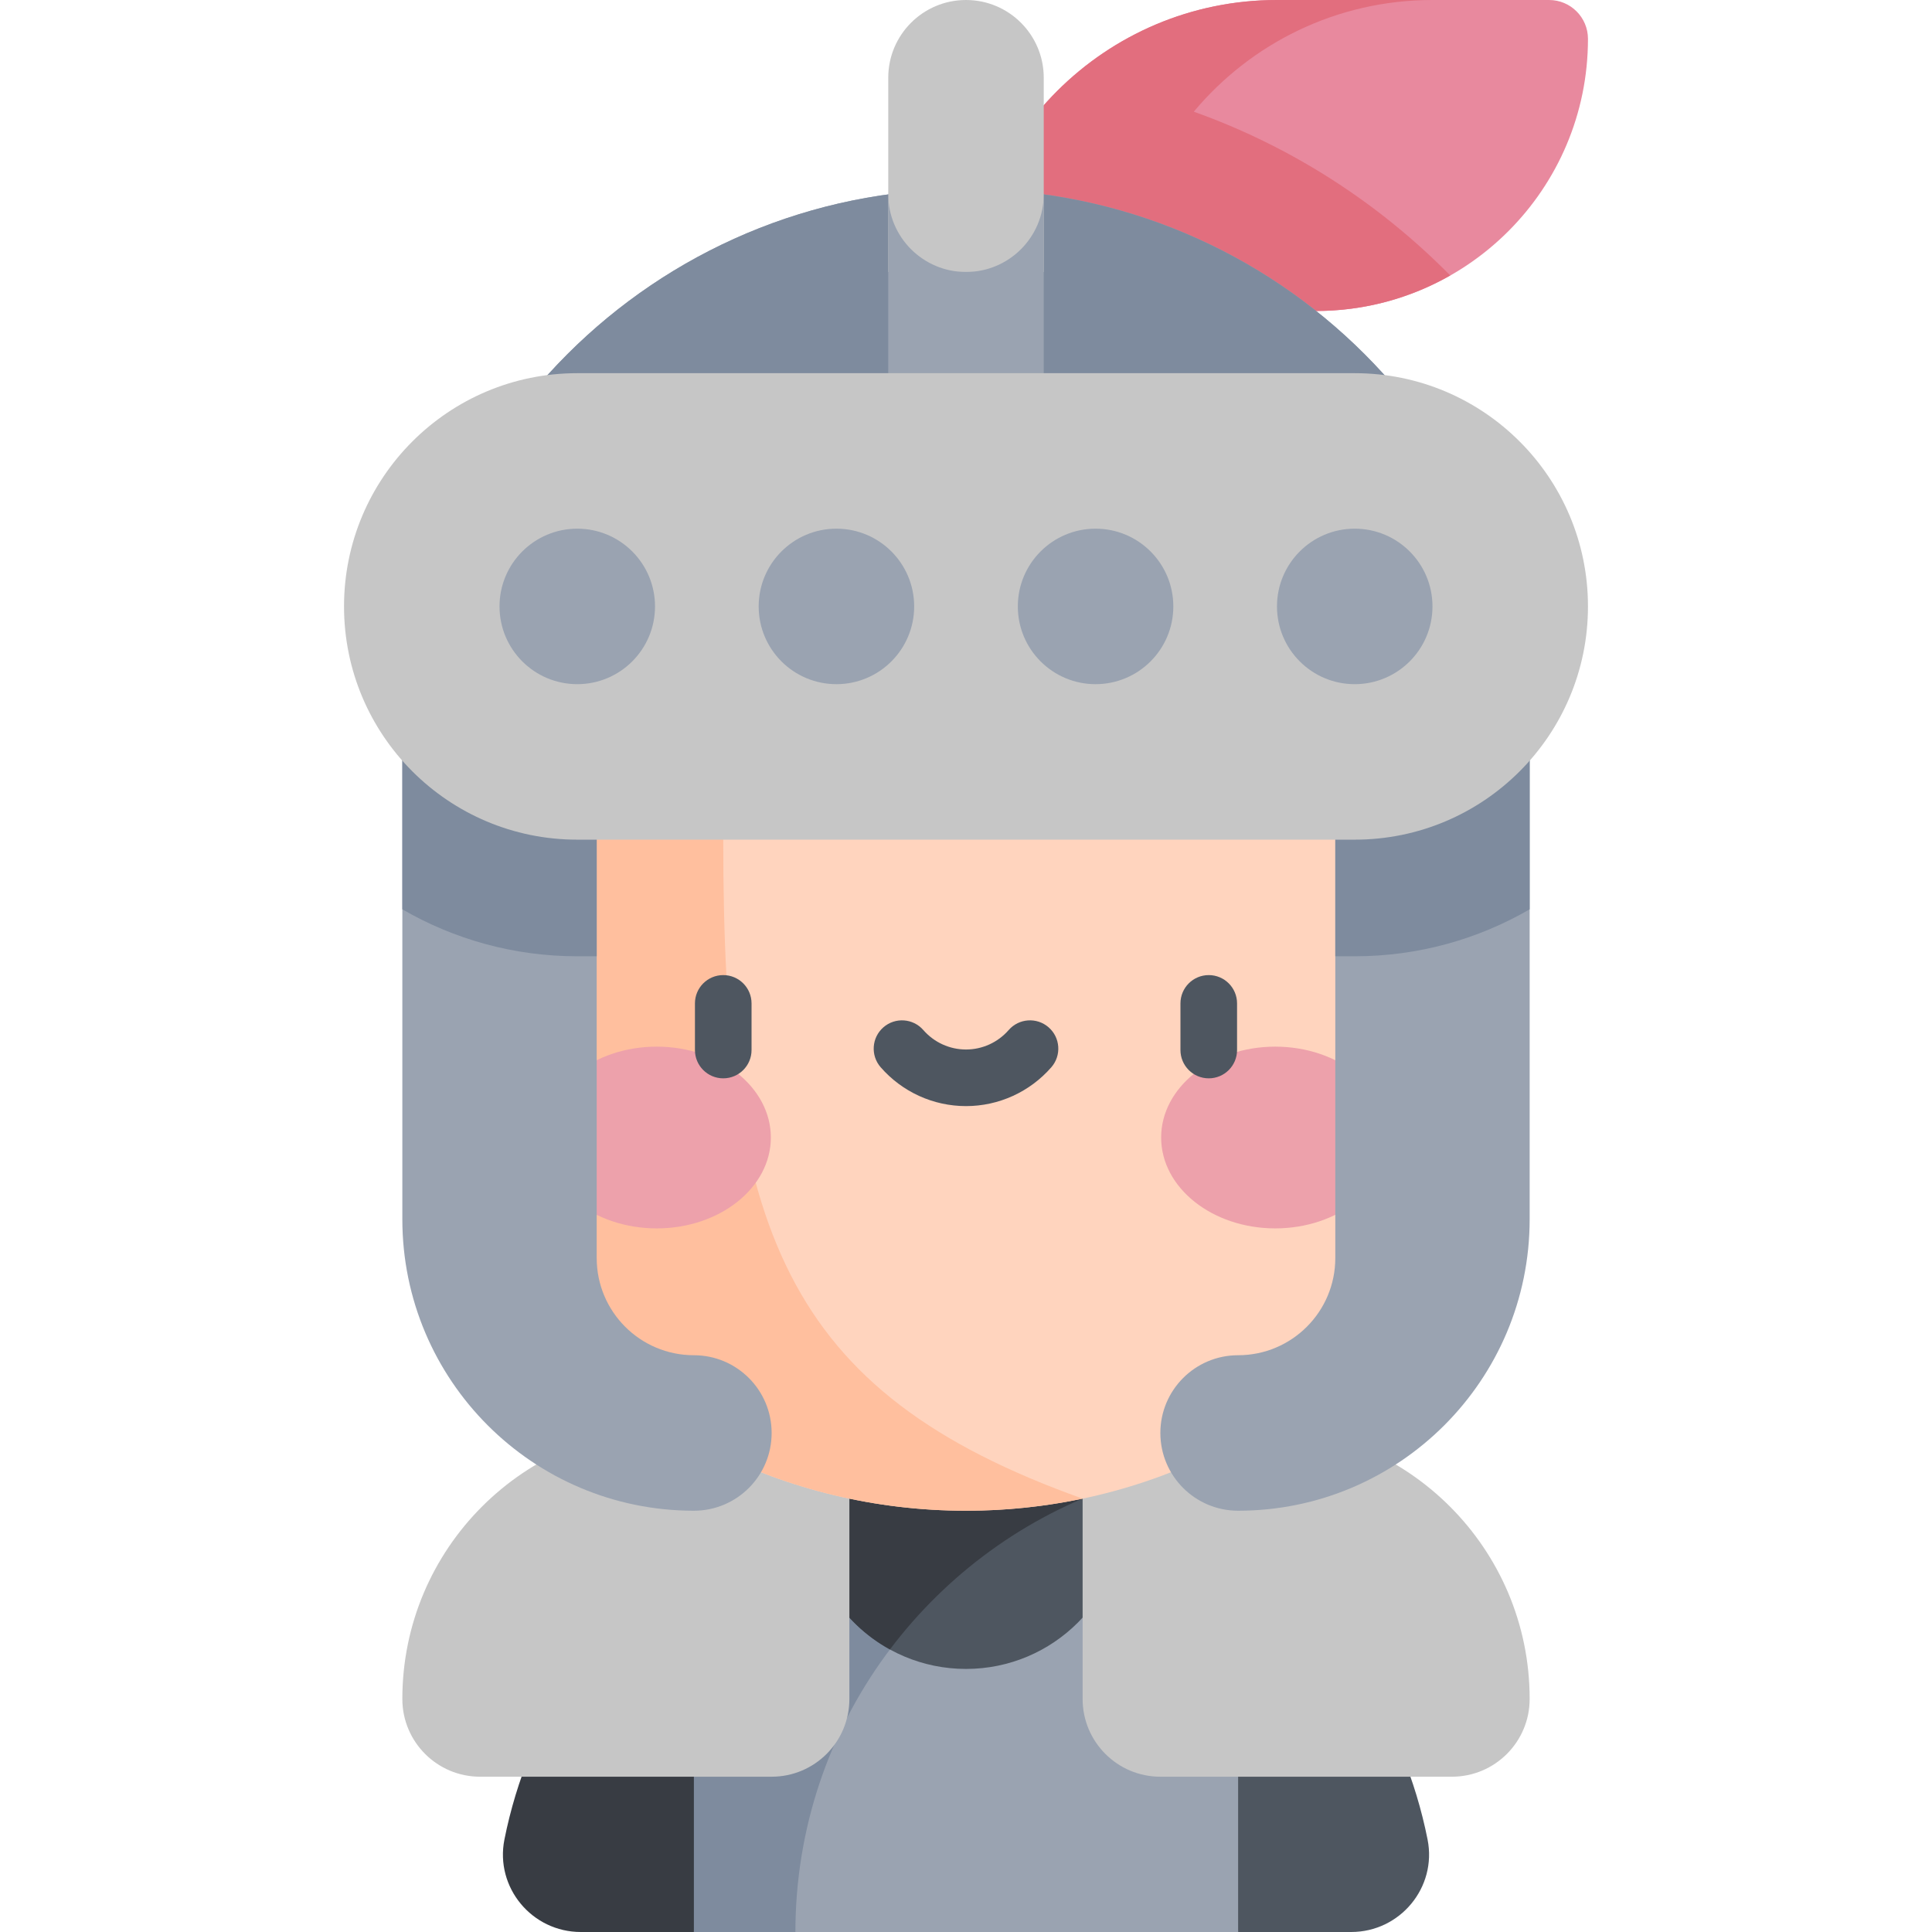 <svg id="Capa_1" enable-background="new 0 0 512 512" height="512" viewBox="0 0 512 512" width="512" xmlns="http://www.w3.org/2000/svg"><g><g><path d="m420.829 10.302c0-5.69-4.612-10.302-10.302-10.302h-72.113c-45.516 0-82.414 36.898-82.414 82.414h92.717c39.826 0 72.112-32.285 72.112-72.112z" fill="#e8899e"/></g><g><path d="m183.887 410.226-10.302 62.964 10.302 38.81h144.225l10.302-38.81-10.302-62.964c-20.361-14.453-45.243-22.955-72.113-22.955s-51.751 8.502-72.112 22.955z" fill="#9aa3b1"/></g><g><path d="m295.774 393.77c-12.493-4.203-25.863-6.499-39.774-6.499-26.87 0-51.752 8.502-72.113 22.955l-10.302 62.964 10.302 38.81h26.904c0-54.862 35.642-101.59 84.983-118.23z" fill="#7e8b9e"/></g><g><path d="m328.113 410.226v101.774h29.974c12.945 0 22.765-11.815 20.235-24.511-6.33-31.766-24.729-59.176-50.209-77.263z" fill="#4e5660"/></g><g><path d="m183.887 410.226v101.774h-29.974c-12.945 0-22.765-11.815-20.235-24.511 6.33-31.766 24.729-59.176 50.209-77.263z" fill="#383c43"/></g><g><path d="m256 442.284c23.155 0 41.927-18.771 41.927-41.927 0-2.029-.152-4.021-.431-5.973-2.476-.876-4.981-1.677-7.523-2.395-10.801-3.068-22.197-4.719-33.973-4.719-14.541 0-28.507 2.512-41.495 7.111-.279 1.953-.431 3.946-.431 5.976-.001 23.156 18.771 41.927 41.926 41.927z" fill="#4e5660"/></g><g><path d="m235.843 437.125c14.995-19.909 35.802-35.206 59.877-43.338-1.898-.64-3.809-1.25-5.746-1.798-10.801-3.068-22.197-4.719-33.973-4.719-14.541 0-28.507 2.512-41.495 7.111-.279 1.953-.431 3.946-.431 5.976-.002 15.849 8.794 29.64 21.768 36.768z" fill="#383c43"/></g><g><path d="m127.227 470.847h77.264c11.379 0 20.604-9.225 20.604-20.604v-72.113h-46.358c-39.827 0-72.113 32.286-72.113 72.113 0 11.38 9.224 20.604 20.603 20.604z" fill="#c6c6c6"/></g><g><path d="m384.773 470.847h-77.264c-11.379 0-20.604-9.225-20.604-20.604v-72.113h46.358c39.827 0 72.113 32.286 72.113 72.113 0 11.38-9.224 20.604-20.603 20.604z" fill="#c6c6c6"/></g><g><path d="m374.471 160.003c-27.309-35.508-70.213-58.398-118.471-58.398s-91.162 22.89-118.471 58.398v181.957c27.309 35.508 70.213 58.398 118.471 58.398s91.162-22.89 118.471-58.398z" fill="#ffd4be"/></g><g><path d="m191.667 222.519v-106.371c-21.329 10.198-39.866 25.298-54.137 43.855v181.957c27.309 35.508 70.213 58.398 118.471 58.398 10.596 0 20.933-1.105 30.904-3.203-79.367-28.344-95.238-71.619-95.238-174.636z" fill="#ffbf9e"/></g><g><g><g><ellipse cx="174.042" cy="301.454" fill="#eda1ab" rx="30.241" ry="24.082"/></g><g><ellipse cx="337.958" cy="301.454" fill="#eda1ab" rx="30.241" ry="24.082"/></g></g><g><path d="m191.667 285.771c-4.142 0-7.5-3.358-7.5-7.5v-12.362c0-4.142 3.358-7.5 7.5-7.5s7.5 3.358 7.5 7.5v12.362c0 4.142-3.358 7.5-7.5 7.5z" fill="#4e5660"/></g><g><path d="m320.333 285.771c-4.142 0-7.5-3.358-7.5-7.5v-12.362c0-4.142 3.358-7.5 7.5-7.5s7.5 3.358 7.5 7.5v12.362c0 4.142-3.357 7.5-7.5 7.5z" fill="#4e5660"/></g><g><path d="m256 293.13c-8.667 0-16.911-3.754-22.615-10.299-2.722-3.123-2.396-7.86.726-10.582s7.86-2.397 10.582.726c2.855 3.276 6.977 5.155 11.307 5.155s8.452-1.879 11.307-5.155c2.72-3.123 7.458-3.448 10.582-.726 3.123 2.721 3.448 7.459.726 10.582-5.704 6.545-13.948 10.299-22.615 10.299z" fill="#4e5660"/></g></g><g><path d="m316.367 29.599c15.117-18.087 37.838-29.599 63.254-29.599h-41.207c-45.516 0-82.414 36.898-82.414 82.414h92.717c12.955 0 25.102-3.434 35.61-9.414-18.916-19.189-42.079-34.176-67.96-43.401z" fill="#e26e7e"/></g><g><path d="m106.624 199.472v123.622c0 42.671 34.592 77.264 77.264 77.264 11.379 0 20.604-9.225 20.604-20.604s-9.225-20.604-20.604-20.604c-14.224 0-25.755-11.531-25.755-25.755v-167.678h195.734v167.679c0 14.224-11.531 25.754-25.755 25.754-11.379 0-20.604 9.225-20.604 20.604s9.225 20.604 20.604 20.604c42.671 0 77.263-34.592 77.263-77.263v-123.623c0-82.498-66.878-149.376-149.376-149.376-82.497 0-149.375 66.878-149.375 149.376z" fill="#9aa3b1"/></g><g><path d="m256 50.096c-82.498 0-149.376 66.878-149.376 149.376v41.506c13.646 7.911 29.482 12.446 46.358 12.446h5.151v-53.952-33.755h195.734v33.755 53.952h5.151c16.876 0 32.712-4.535 46.358-12.446v-41.506c0-82.498-66.878-149.376-149.376-149.376z" fill="#7e8b9e"/></g><g><path d="m256 0c-11.379 0-20.604 9.225-20.604 20.604v51.476h41.207v-51.476c0-11.379-9.224-20.604-20.603-20.604z" fill="#c6c6c6"/></g><g><path d="m256 72.08c-11.379 0-20.604-9.225-20.604-20.604v88.628h41.207v-88.628c0 11.379-9.224 20.604-20.603 20.604z" fill="#9aa3b1"/></g><g><path d="m359.018 222.519h-206.036c-34.137 0-61.811-27.674-61.811-61.811 0-34.137 27.674-61.811 61.811-61.811h206.036c34.137 0 61.811 27.674 61.811 61.811 0 34.137-27.674 61.811-61.811 61.811z" fill="#c6c6c6"/></g><g><circle cx="152.982" cy="160.708" fill="#9aa3b1" r="20.604"/></g><g><circle cx="221.661" cy="160.708" fill="#9aa3b1" r="20.604"/></g><g><circle cx="290.339" cy="160.708" fill="#9aa3b1" r="20.604"/></g><g><circle cx="359.018" cy="160.708" fill="#9aa3b1" r="20.604"/></g></g></svg>